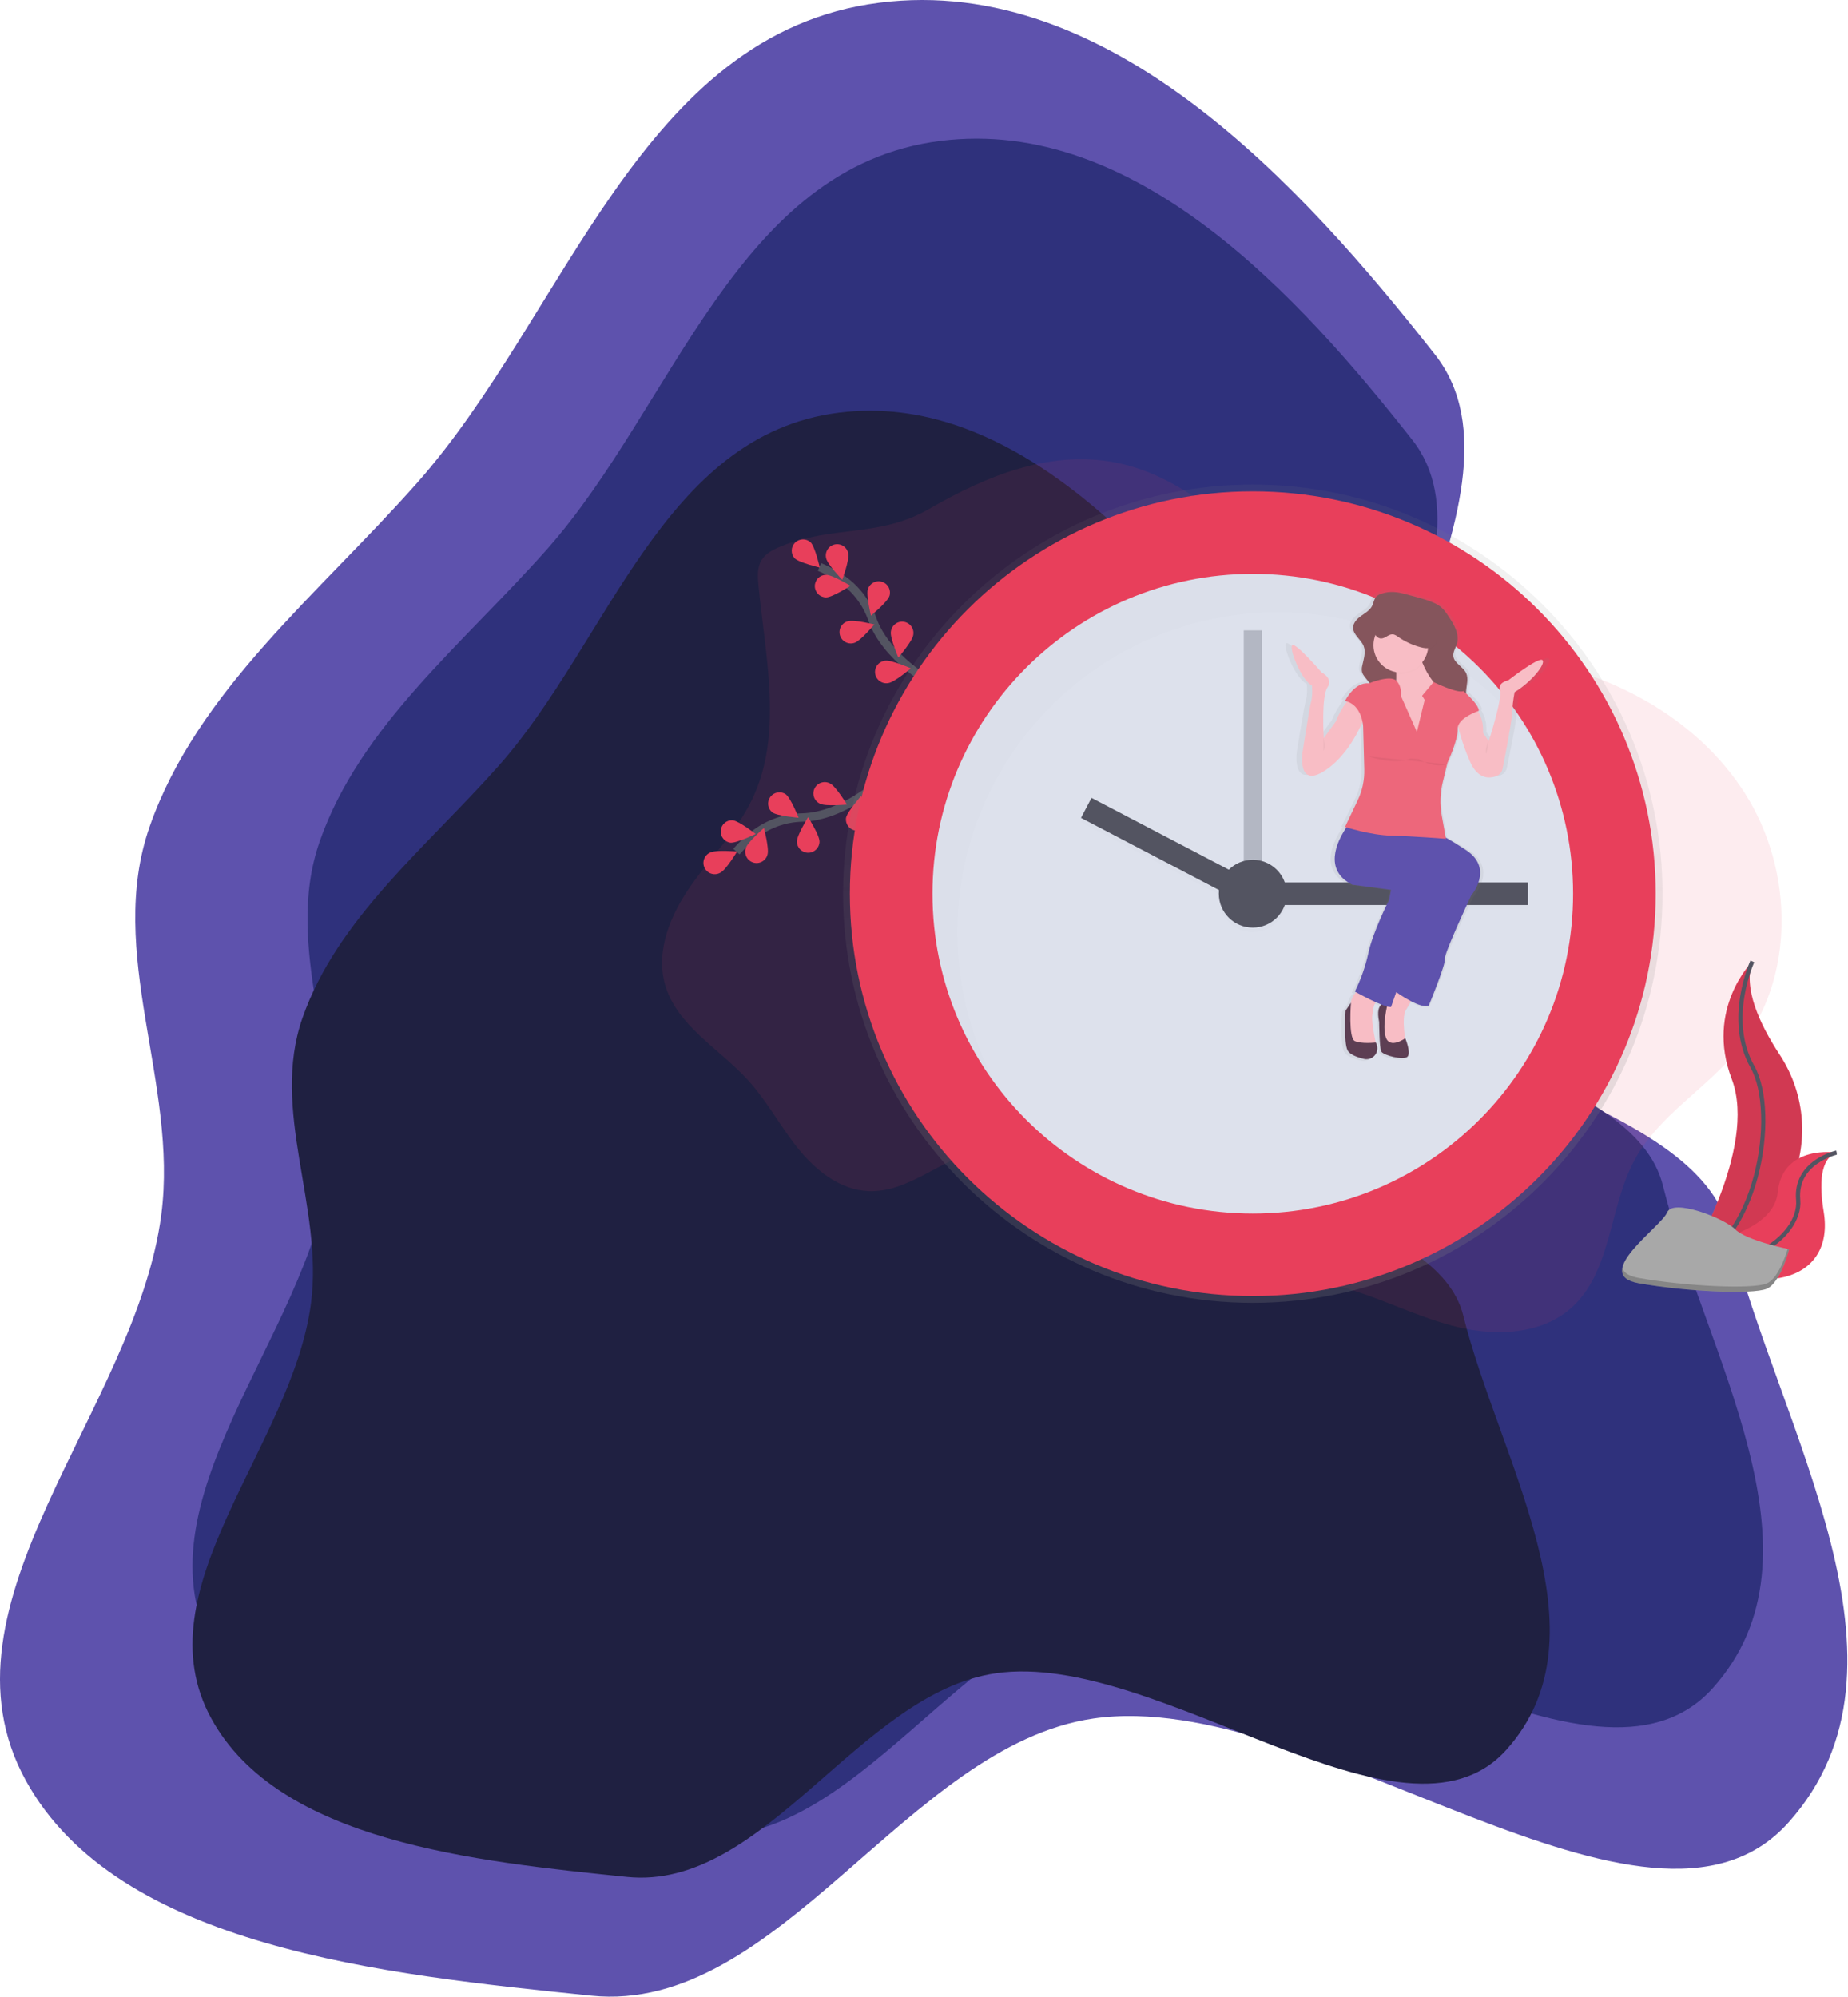 <svg width="2516" height="2718" viewBox="0 0 2516 2718" fill="none" xmlns="http://www.w3.org/2000/svg">
<path fill-rule="evenodd" clip-rule="evenodd" d="M1197.58 3.648C1510.37 -35.787 1772.82 252.49 1953.72 482.69C2105.04 675.258 1772.84 1054.93 1848.48 1279.98C1910.05 1463.18 2308.43 1489.59 2354.86 1676.28C2421.62 1944.68 2627.6 2266.27 2434.66 2481.1C2244.31 2693.05 1790.05 2295.72 1488.86 2339.22C1235.13 2375.87 1060.43 2742.71 805.062 2716.49C522.016 2687.43 160.404 2651.06 35.149 2423.61C-97.373 2182.96 185.052 1919.52 219.618 1653.36C242.817 1474.74 143.765 1296.75 203.794 1125.03C268.377 940.288 433.1 809.392 567.782 657.417C771.638 427.386 871.382 44.772 1197.58 3.648Z" fill="#5E52AD"/>
<path fill-rule="evenodd" clip-rule="evenodd" d="M1280.17 191.817C1546.08 158.293 1769.2 403.362 1922.98 599.059C2051.62 762.764 1769.21 1085.53 1833.51 1276.85C1885.85 1432.59 2224.53 1455.04 2264 1613.75C2320.75 1841.92 2495.86 2115.3 2331.83 2297.94C2170.01 2478.12 1783.84 2140.34 1527.8 2177.32C1312.09 2208.48 1163.58 2520.33 946.487 2498.05C705.865 2473.35 398.453 2442.43 291.972 2249.06C179.313 2044.48 419.407 1820.53 448.792 1594.27C468.514 1442.41 384.308 1291.1 435.34 1145.12C490.243 988.071 630.277 876.793 744.772 747.597C918.073 552.044 1002.87 226.778 1280.17 191.817Z" fill="#2F317C"/>
<path fill-rule="evenodd" clip-rule="evenodd" d="M1141.93 561.752C1371.74 532.78 1564.56 744.573 1697.46 913.697C1808.64 1055.17 1564.57 1334.11 1620.14 1499.46C1665.38 1634.05 1958.06 1653.45 1992.17 1790.61C2041.22 1987.8 2192.55 2224.06 2050.8 2381.9C1910.95 2537.62 1577.21 2245.7 1355.94 2277.66C1169.52 2304.59 1041.17 2574.1 853.558 2554.84C645.608 2533.49 379.937 2506.77 287.914 2339.66C190.553 2162.86 398.046 1969.32 423.442 1773.77C440.485 1642.54 367.713 1511.77 411.816 1385.62C459.264 1249.89 580.283 1153.72 679.232 1042.07C829.002 873.067 902.282 591.966 1141.93 561.752Z" fill="#1F2041"/>
<g clip-path="url(#clip0_2223_118)">
<path opacity="0.1" d="M1062.24 744.087C1052.28 748.21 1042.07 753.502 1036.6 762.779C1030.8 772.579 1031.5 784.748 1032.57 796.086C1041.97 894.421 1066.74 999.003 1023.98 1088.08C1003.22 1131.29 968.503 1165.92 940.89 1205.17C913.277 1244.41 892.428 1293.41 905.249 1339.58C920.904 1395.99 979.335 1427.27 1018.72 1470.68C1044.5 1499.07 1062.58 1533.56 1086.63 1563.42C1110.68 1593.28 1143.64 1619.59 1182.04 1621.34C1237.27 1623.88 1282.2 1576.26 1336.35 1565.23C1391.82 1553.94 1447.68 1582.68 1492.66 1617.08C1537.64 1651.48 1578.55 1693.15 1630.96 1714.63C1688.83 1738.37 1754.07 1734.74 1815 1749C1870.47 1762 1921.54 1789.64 1976.61 1804.38C2031.68 1819.12 2096.23 1818.23 2138.9 1780.58C2194.51 1731.35 2190.14 1643.66 2225.65 1578.54C2258.64 1518.03 2323.22 1481.91 2366.69 1428.42C2444.91 1332.15 2442.35 1185 2375.94 1080.29C2309.53 975.588 2189.23 912.19 2066.22 895.683C2010.74 888.252 1953.62 889.268 1900.29 872.36C1757.54 827.131 1672.59 665.074 1526.85 631.352C1434.21 609.953 1344.11 647.013 1265.2 692.627C1196.71 732.226 1133.52 714.565 1062.24 744.087Z" fill="#E83F5B"/>
<path d="M1201.35 1061.77C1201.35 1061.77 1148.76 1111.32 1092.32 1112.8C1068.62 1113.27 1045.71 1121.41 1027.03 1135.99C1018.2 1142.95 1010.03 1150.71 1002.62 1159.17" stroke="#535461" stroke-width="11.424" stroke-miterlimit="10"/>
<path d="M967.026 1160.39C974.607 1156.54 1003.55 1159.09 1003.55 1159.09C1003.55 1159.09 988.537 1183.94 980.956 1187.78C979.14 1188.86 977.123 1189.55 975.029 1189.81C972.934 1190.08 970.808 1189.91 968.782 1189.32C966.756 1188.73 964.873 1187.73 963.249 1186.38C961.626 1185.04 960.297 1183.37 959.345 1181.49C958.393 1179.61 957.838 1177.55 957.715 1175.45C957.592 1173.34 957.903 1171.24 958.629 1169.26C959.355 1167.28 960.48 1165.47 961.935 1163.95C963.39 1162.42 965.144 1161.21 967.088 1160.39H967.026Z" fill="#E83F5B"/>
<path d="M997.49 1116.46C1005.95 1117.36 1028.85 1135.2 1028.85 1135.2C1028.85 1135.2 1002.65 1147.91 994.269 1147.03C990.348 1146.44 986.805 1144.36 984.38 1141.23C981.954 1138.1 980.832 1134.15 981.247 1130.21C981.662 1126.27 983.582 1122.65 986.607 1120.09C989.633 1117.52 993.531 1116.23 997.49 1116.46V1116.46Z" fill="#E83F5B"/>
<path d="M1069.73 1081.06C1076.57 1086.09 1087.33 1113.05 1087.33 1113.05C1087.33 1113.05 1058.34 1110.85 1051.5 1105.83C1048.42 1103.34 1046.41 1099.77 1045.9 1095.84C1045.39 1091.92 1046.42 1087.95 1048.77 1084.76C1051.11 1081.57 1054.6 1079.4 1058.51 1078.72C1062.41 1078.03 1066.43 1078.87 1069.73 1081.06V1081.06Z" fill="#E83F5B"/>
<path d="M1130.42 1066.59C1138.02 1070.39 1153.18 1095.14 1153.18 1095.14C1153.18 1095.14 1124.24 1097.86 1116.65 1094.06C1114.73 1093.23 1113.01 1092.01 1111.57 1090.49C1110.14 1088.96 1109.04 1087.17 1108.33 1085.2C1107.61 1083.24 1107.31 1081.15 1107.43 1079.07C1107.55 1076.98 1108.1 1074.95 1109.04 1073.08C1109.97 1071.21 1111.28 1069.55 1112.88 1068.21C1114.48 1066.86 1116.33 1065.85 1118.33 1065.25C1120.33 1064.64 1122.44 1064.44 1124.52 1064.67C1126.6 1064.91 1128.61 1065.56 1130.42 1066.59V1066.59Z" fill="#E83F5B"/>
<path d="M1044.95 1163.22C1047.48 1155.11 1040.08 1127.05 1040.08 1127.05C1040.08 1127.05 1018.08 1146 1015.55 1154.11C1014.84 1156.06 1014.53 1158.15 1014.65 1160.22C1014.76 1162.3 1015.3 1164.34 1016.23 1166.2C1017.16 1168.07 1018.45 1169.72 1020.04 1171.07C1021.63 1172.42 1023.47 1173.44 1025.47 1174.05C1027.46 1174.67 1029.55 1174.88 1031.63 1174.66C1033.7 1174.45 1035.71 1173.81 1037.53 1172.8C1039.35 1171.79 1040.95 1170.41 1042.23 1168.77C1043.5 1167.12 1044.43 1165.23 1044.95 1163.22V1163.22Z" fill="#E83F5B"/>
<path d="M1115.72 1145.32C1115.72 1136.83 1100.24 1112.28 1100.24 1112.28C1100.24 1112.28 1084.92 1136.89 1084.94 1145.42C1084.95 1149.5 1086.58 1153.4 1089.48 1156.28C1092.38 1159.16 1096.31 1160.77 1100.39 1160.75C1104.48 1160.74 1108.39 1159.11 1111.27 1156.22C1114.16 1153.32 1115.77 1149.4 1115.75 1145.32H1115.72Z" fill="#E83F5B"/>
<path d="M1182.12 1118.62C1183.54 1110.25 1172.44 1083.43 1172.44 1083.43C1172.44 1083.43 1153.17 1105.16 1151.77 1113.52C1151.29 1117.45 1152.35 1121.41 1154.72 1124.58C1157.1 1127.74 1160.6 1129.88 1164.5 1130.53C1168.41 1131.19 1172.42 1130.32 1175.7 1128.11C1178.98 1125.89 1181.28 1122.5 1182.12 1118.63V1118.62Z" fill="#E83F5B"/>
<path d="M1269.69 930.545C1269.69 930.545 1206.35 895.808 1187.52 842.594C1179.78 820.217 1164.98 800.95 1145.34 787.688C1135.97 781.461 1126.04 776.106 1115.69 771.688" stroke="#535461" stroke-width="11.424" stroke-miterlimit="10"/>
<path d="M1103.67 738.228C1109.67 744.243 1116.12 772.534 1116.12 772.534C1116.12 772.534 1087.83 765.919 1081.84 759.889C1079.19 756.954 1077.78 753.115 1077.89 749.167C1078 745.219 1079.62 741.465 1082.43 738.681C1085.23 735.898 1089.01 734.298 1092.96 734.213C1096.92 734.129 1100.75 735.566 1103.67 738.228V738.228Z" fill="#E83F5B"/>
<path d="M1154.91 753.658C1156.67 761.965 1146.7 789.211 1146.7 789.211C1146.7 789.211 1126.56 768.304 1124.8 759.981C1124.28 757.968 1124.17 755.87 1124.48 753.815C1124.8 751.76 1125.52 749.789 1126.62 748.022C1127.72 746.255 1129.16 744.728 1130.87 743.534C1132.57 742.341 1134.5 741.504 1136.54 741.075C1138.58 740.646 1140.68 740.635 1142.72 741.04C1144.77 741.446 1146.71 742.26 1148.42 743.435C1150.14 744.609 1151.6 746.12 1152.72 747.874C1153.84 749.628 1154.59 751.591 1154.92 753.642L1154.91 753.658Z" fill="#E83F5B"/>
<path d="M1210.84 811.487C1208.16 819.533 1185.77 838.04 1185.77 838.04C1185.77 838.04 1178.96 809.841 1181.64 801.78C1182.93 797.903 1185.71 794.697 1189.37 792.867C1193.03 791.036 1197.26 790.731 1201.14 792.018C1205.03 793.306 1208.24 796.08 1210.07 799.731C1211.9 803.382 1212.21 807.611 1210.92 811.487H1210.84Z" fill="#E83F5B"/>
<path d="M1243.33 864.639C1242.05 873.024 1223.11 895.038 1223.11 895.038C1223.11 895.038 1211.61 868.393 1212.89 860.009C1213.11 857.937 1213.74 855.929 1214.75 854.108C1215.77 852.288 1217.14 850.691 1218.79 849.416C1220.44 848.141 1222.33 847.213 1224.35 846.69C1226.37 846.166 1228.47 846.058 1230.54 846.37C1232.6 846.683 1234.58 847.411 1236.35 848.509C1238.12 849.608 1239.65 851.055 1240.85 852.761C1242.04 854.468 1242.88 856.4 1243.31 858.439C1243.73 860.478 1243.74 862.582 1243.33 864.624V864.639Z" fill="#E83F5B"/>
<path d="M1124.92 813.133C1133.43 813.041 1157.9 797.38 1157.9 797.38C1157.9 797.38 1133.07 782.303 1124.57 782.395C1120.48 782.442 1116.58 784.108 1113.72 787.026C1110.87 789.945 1109.29 793.876 1109.34 797.957C1109.38 802.037 1111.05 805.931 1113.98 808.783C1116.9 811.635 1120.84 813.211 1124.92 813.164V813.133Z" fill="#E83F5B"/>
<path d="M1163.69 874.885C1171.77 872.254 1190.43 850.009 1190.43 850.009C1190.43 850.009 1162.21 843.04 1154.14 845.671C1152.15 846.238 1150.29 847.201 1148.68 848.502C1147.07 849.803 1145.73 851.415 1144.76 853.242C1143.79 855.068 1143.2 857.072 1143.02 859.133C1142.84 861.194 1143.08 863.27 1143.72 865.237C1144.36 867.203 1145.39 869.02 1146.76 870.579C1148.12 872.138 1149.78 873.406 1151.65 874.308C1153.51 875.21 1155.54 875.728 1157.61 875.83C1159.68 875.931 1161.75 875.615 1163.69 874.9V874.885Z" fill="#E83F5B"/>
<path d="M1209.61 929.745C1218.02 928.515 1240.18 909.746 1240.18 909.746C1240.18 909.746 1213.56 898.115 1205.16 899.346C1203.09 899.559 1201.09 900.188 1199.27 901.194C1197.45 902.2 1195.85 903.564 1194.58 905.202C1193.3 906.841 1192.37 908.72 1191.84 910.727C1191.31 912.735 1191.19 914.828 1191.49 916.882C1191.79 918.936 1192.51 920.908 1193.59 922.678C1194.68 924.449 1196.11 925.982 1197.81 927.186C1199.5 928.389 1201.42 929.237 1203.45 929.68C1205.48 930.122 1207.58 930.15 1209.63 929.761L1209.61 929.745Z" fill="#E83F5B"/>
<path d="M1705.63 1773.41C2013.7 1773.41 2263.44 1524.08 2263.44 1216.51C2263.44 908.935 2013.7 659.599 1705.63 659.599C1397.56 659.599 1147.82 908.935 1147.82 1216.51C1147.82 1524.08 1397.56 1773.41 1705.63 1773.41Z" fill="url(#paint0_linear_2223_118)"/>
<path d="M1705.63 1764.18C2008.59 1764.18 2254.19 1518.98 2254.19 1216.51C2254.19 914.032 2008.59 668.829 1705.63 668.829C1402.67 668.829 1157.07 914.032 1157.07 1216.51C1157.07 1518.98 1402.67 1764.18 1705.63 1764.18Z" fill="#E83F5B"/>
<path d="M1705.63 1651.88C1946.47 1651.88 2141.71 1456.96 2141.71 1216.51C2141.71 976.057 1946.47 781.134 1705.63 781.134C1464.79 781.134 1269.55 976.057 1269.55 1216.51C1269.55 1456.96 1464.79 1651.88 1705.63 1651.88Z" fill="#DDE1EC"/>
<path opacity="0.3" d="M1717.96 858.055H1693.3V1242.66H1717.96V858.055Z" fill="#535461"/>
<g opacity="0.1">
<path opacity="0.1" d="M2080.07 1207.28H1731.83V1238.04H2080.07V1207.28Z" fill="black"/>
<path opacity="0.1" d="M1485.96 1092.16L1471.66 1119.42L1690.78 1233.98L1705.08 1206.72L1485.96 1092.16Z" fill="black"/>
<path opacity="0.1" d="M1705.63 1268.81C1731.16 1268.81 1751.86 1248.15 1751.86 1222.66C1751.86 1197.17 1731.16 1176.51 1705.63 1176.51C1680.1 1176.51 1659.4 1197.17 1659.4 1222.66C1659.4 1248.15 1680.1 1268.81 1705.63 1268.81Z" fill="black"/>
</g>
<path d="M2080.07 1201.12H1731.83V1231.89H2080.07V1201.12Z" fill="#535461"/>
<path d="M1705.18 1200.61L1486.06 1086.04L1471.76 1113.3L1690.88 1227.86L1705.18 1200.61Z" fill="#535461"/>
<path d="M1705.63 1262.66C1731.16 1262.66 1751.86 1242 1751.86 1216.51C1751.86 1191.02 1731.16 1170.35 1705.63 1170.35C1680.1 1170.35 1659.4 1191.02 1659.4 1216.51C1659.4 1242 1680.1 1262.66 1705.63 1262.66Z" fill="#535461"/>
<g opacity="0.1">
<path opacity="0.1" d="M1303.42 1268.81C1303.42 1028.36 1498.66 833.44 1739.5 833.44C1807.1 833.38 1873.78 849.036 1934.27 879.167C1994.76 909.298 2047.39 953.076 2087.99 1007.04C2013.78 872.393 1870.48 781.134 1705.6 781.134C1464.76 781.134 1269.52 976.051 1269.52 1216.51C1269.38 1310.97 1300.15 1402.89 1357.15 1478.28C1321.8 1414.11 1303.32 1342.05 1303.42 1268.81V1268.81Z" fill="black"/>
</g>
<path d="M2108.55 896.238C2103.37 891.269 2059.79 923.93 2059.79 923.93C2059.79 923.93 2044.28 926.761 2047.97 937.391C2051.67 948.021 2031.72 1007.56 2031.72 1007.56L2023.6 996.22C2024.38 982.913 2020.72 973.482 2017.14 967.606C2016.85 967.129 2016.55 966.667 2016.26 966.236L2017.68 965.744C2017.14 958.483 2005.51 947.421 1999.33 942.006C1999.33 941.222 1999.33 940.468 1999.33 939.668C1999.71 930.991 2003.19 921.838 1999.33 913.976C1994.95 905.007 1982.15 900.5 1981.07 890.654C1980.42 884.777 1984.4 879.47 1986.15 873.808C1990.34 860.27 1981.64 846.455 1973.32 834.794C1970.5 830.422 1967.07 826.474 1963.13 823.071C1959.38 820.334 1955.26 818.138 1950.9 816.548C1938.71 811.625 1926.24 809.149 1913.67 805.779C1901.6 802.58 1890.48 801.056 1878.23 805.072C1875.32 805.854 1872.67 807.375 1870.52 809.487C1867.61 812.748 1867.23 817.394 1865.31 821.287C1862.23 827.548 1855.59 831.286 1849.72 835.302C1843.85 839.317 1837.96 844.824 1837.93 851.747C1837.93 861.578 1849.18 867.762 1852.94 876.916C1856.45 885.439 1852.94 894.931 1850.98 903.915C1850.17 906.819 1850.09 909.88 1850.75 912.822C1851.53 915.015 1852.7 917.048 1854.2 918.822C1856.53 921.899 1859.03 924.761 1861.51 927.684L1860.37 928.13C1839.69 926.007 1826.39 952.221 1826.39 952.221C1827.35 952.421 1828.26 952.652 1829.15 952.914L1828.27 954.052C1822.02 962.154 1816.92 971.073 1813.09 980.559L1796.14 1003.24C1796.14 1003.24 1792.44 946.529 1801.32 933.776C1810.2 921.022 1793.2 913.222 1793.2 913.222C1793.2 913.222 1756.22 872.116 1751.09 875.654C1745.96 879.193 1763.65 923.853 1779.16 930.945C1779.16 930.945 1780.7 945.114 1777.62 954.329C1775.76 960.16 1765.8 1021.67 1765.8 1021.67C1765.8 1021.67 1756.94 1073.4 1797.58 1047.82C1823.97 1031.23 1841.03 1002.68 1849.72 984.743C1850.33 983.482 1850.9 982.277 1851.43 981.128C1851.83 983.031 1852.11 984.958 1852.25 986.897L1853.79 1046.17C1854.18 1060.83 1850.97 1075.37 1844.45 1088.51L1826.34 1125.17L1828.36 1125.79L1827.15 1127.54C1815.22 1145.06 1794.94 1184.46 1836.68 1204.54L1892.16 1211.63L1889.2 1225.8C1889.2 1225.8 1866.3 1269.03 1859.64 1298.8C1855.51 1317.03 1849.05 1334.65 1840.43 1351.24L1842.14 1352.15C1841.78 1352.55 1841.41 1352.96 1841.06 1353.39C1837.7 1357.17 1835.47 1361.82 1834.65 1366.81L1827.13 1377.46C1827.13 1377.46 1824.17 1421.39 1830.09 1432.04C1833.33 1437.85 1844.07 1441.55 1853.2 1443.7C1866.76 1446.91 1877.7 1432.93 1870.51 1421.41L1870.41 1421.25H1870.28C1868.74 1414.1 1864.02 1391.9 1865.56 1383.47C1865.99 1381.07 1866.39 1378.69 1866.59 1376.26C1866.96 1373.06 1867.94 1369.97 1869.46 1367.13C1869.71 1366.66 1869.97 1366.19 1870.23 1365.73L1871.03 1366.07C1873.51 1367.13 1875.96 1368.13 1878.29 1369.01C1874.68 1372.29 1872.13 1379.07 1875.21 1393.02C1875.21 1393.02 1875.5 1427.93 1878.17 1433.42C1880.83 1438.92 1910.66 1446.18 1915.84 1440.51C1921.02 1434.85 1912.51 1415.35 1912.51 1415.35L1912.25 1415.53C1910.54 1404.22 1908.43 1383.98 1913.62 1376.01C1915.72 1372.79 1917.75 1369.47 1919.57 1366.36L1920.69 1364.44C1930.34 1369.24 1940.54 1372.86 1946.12 1370.35C1946.12 1370.35 1970.5 1313.64 1969.02 1306.56C1967.54 1299.49 2006.69 1219.38 2006.69 1219.38C2006.69 1219.38 2039.93 1182.46 1999.31 1157.02C1986.41 1148.91 1977.01 1143.46 1970.19 1139.79L1964.47 1109.94C1961.53 1094.29 1962.06 1078.19 1966.01 1062.77L1972.18 1039.3L1972.68 1037.3C1972.68 1037.3 1988.2 1005.4 1987.46 990.513C1987.41 989.356 1987.54 988.197 1987.85 987.082C1988.02 987.79 1988.2 988.528 1988.4 989.297C1992.48 1004.78 1997.85 1019.88 2004.46 1034.47C2016.25 1061.02 2033.74 1058.91 2043.32 1055.14C2045.37 1054.35 2047.19 1053.06 2048.62 1051.39C2050.05 1049.72 2051.04 1047.72 2051.5 1045.57C2054.95 1029.05 2064.43 982.759 2065.03 969.975C2065.57 959.978 2066.8 950.031 2068.73 940.206C2093.05 926.007 2113.72 901.207 2108.55 896.238Z" fill="url(#paint1_linear_2223_118)"/>
<path d="M1927.66 1350.41C1927.66 1350.41 1924.41 1356.92 1919.96 1364.73C1918.21 1367.81 1916.27 1371.12 1914.29 1374.3C1907.24 1385.55 1914.29 1421.38 1914.29 1421.38L1898.88 1423.48L1883.47 1415.79L1880.65 1389.79V1370.78L1898.21 1351.16L1905.92 1342.67L1927.66 1350.41Z" fill="#F8BDC5"/>
<g opacity="0.1">
<path opacity="0.1" d="M1927.66 1350.41C1927.66 1350.41 1924.41 1356.92 1919.96 1364.73C1913.15 1361.1 1906.58 1357.07 1900.26 1352.64L1898.91 1351.69L1898.18 1351.16L1905.89 1342.67L1927.66 1350.41Z" fill="black"/>
</g>
<path d="M2002.99 1219C2002.99 1219 1965.69 1298.4 1967.11 1305.43C1968.52 1312.46 1945.29 1368.67 1945.29 1368.67C1939.99 1371.16 1930.25 1367.58 1921.06 1362.83C1914.14 1359.14 1907.45 1355.03 1901.03 1350.52L1899.68 1349.56L1898.86 1348.98L1960.1 1179.63L1905.92 1139.95L1901.91 1137.02L1877.69 1119.17L1951.65 1132.52C1951.65 1132.52 1954.22 1132.2 1967.83 1139.8C1974.36 1143.45 1983.44 1148.91 1995.98 1157.12C2034.65 1182.46 2002.99 1219 2002.99 1219Z" fill="#5E52AD"/>
<g opacity="0.03">
<path opacity="0.03" d="M2002.99 1219C2002.99 1219 1965.69 1298.4 1967.11 1305.43C1968.52 1312.46 1945.29 1368.67 1945.29 1368.67C1939.99 1371.16 1930.25 1367.58 1921.06 1362.83C1914.14 1359.14 1907.45 1355.03 1901.03 1350.52L1899.68 1349.56L1898.86 1348.98L1960.1 1179.63L1905.92 1139.95L1901.91 1137.02L1877.69 1119.17L1951.65 1132.52C1951.65 1132.52 1954.22 1132.2 1967.83 1139.8C1974.36 1143.45 1983.44 1148.91 1995.98 1157.12C2034.65 1182.46 2002.99 1219 2002.99 1219Z" fill="black"/>
</g>
<path d="M1889.66 1364.46C1889.66 1364.46 1871.35 1361.64 1877.7 1391.16C1877.7 1391.16 1877.98 1425.78 1880.52 1431.16C1883.07 1436.55 1911.5 1443.81 1916.41 1438.19C1921.33 1432.58 1913.24 1413.25 1913.24 1413.25C1913.24 1413.25 1892.48 1428.36 1886.84 1412.19C1881.2 1396.02 1889.66 1364.46 1889.66 1364.46Z" fill="#5D3E53"/>
<path d="M1876.98 1358.84C1874.98 1360.74 1873.36 1362.99 1872.19 1365.49C1870.73 1368.31 1869.81 1371.38 1869.46 1374.53C1869.27 1376.93 1868.89 1379.32 1868.49 1381.69C1866.73 1391.7 1873.47 1421.38 1873.47 1421.38L1846.72 1425.59L1836.87 1415.05L1834.76 1391.87C1837.39 1383.92 1838.81 1375.63 1838.98 1367.26C1838.98 1361.21 1842.06 1355.81 1845.14 1351.87C1847.23 1349.24 1849.63 1346.87 1852.28 1344.81C1852.28 1344.81 1882.62 1353.92 1876.98 1358.84Z" fill="#F8BDC5"/>
<g opacity="0.1">
<path opacity="0.1" d="M1876.98 1358.84C1874.98 1360.74 1873.36 1362.99 1872.19 1365.49C1861.23 1360.55 1849.72 1354.32 1845.53 1352.01L1845.21 1351.84C1847.29 1349.21 1849.69 1346.84 1852.34 1344.78C1852.34 1344.78 1882.62 1353.92 1876.98 1358.84Z" fill="black"/>
</g>
<path d="M1963.56 1197.92C1963.56 1197.92 1945.98 1230.95 1934.7 1258.35C1927.31 1276.35 1912.02 1319.21 1902.34 1346.5L1900.93 1350.53C1896.67 1362.61 1893.84 1370.78 1893.84 1370.78C1891.96 1370.79 1890.1 1370.52 1888.31 1369.96C1886.64 1369.52 1884.78 1368.92 1882.79 1368.18L1880.55 1367.33C1878.34 1366.47 1875.93 1365.47 1873.64 1364.43C1862.45 1359.44 1850.52 1352.95 1846.19 1350.58L1844.56 1349.67C1852.82 1333.15 1858.98 1315.67 1862.91 1297.63C1869.24 1268.12 1891.06 1225.32 1891.06 1225.32L1893.88 1211.26L1841.09 1204.23C1801.32 1184.38 1820.64 1145.26 1832 1127.89C1833.94 1124.88 1836.03 1121.97 1838.27 1119.17L1880.51 1128.4C1880.51 1128.4 1887.16 1130.52 1901.96 1137.06L1908.75 1140.14C1917.04 1143.94 1927.24 1148.83 1939.57 1155.11C1981.14 1176.09 1963.56 1197.92 1963.56 1197.92Z" fill="#5E52AD"/>
<path d="M1873.2 1419.27C1874.71 1421.8 1875.43 1424.73 1875.28 1427.67C1875.12 1430.61 1874.1 1433.44 1872.34 1435.8C1870.57 1438.17 1868.15 1439.95 1865.37 1440.94C1862.59 1441.93 1859.58 1442.08 1856.72 1441.36C1848.07 1439.22 1837.82 1435.56 1834.74 1429.79C1829.12 1419.25 1831.92 1375.69 1831.92 1375.69L1839.32 1364.79C1839.32 1364.79 1835.45 1412.93 1844.6 1417.1C1853.76 1421.27 1873.11 1419.05 1873.11 1419.05L1873.2 1419.27Z" fill="#5D3E53"/>
<path d="M1880.69 808.195C1877.88 808.976 1875.33 810.489 1873.3 812.579C1870.52 815.81 1870.21 820.425 1868.33 824.286C1865.41 830.44 1859.09 834.209 1853.48 838.132C1847.87 842.055 1842.28 847.578 1842.25 854.439C1842.25 864.193 1853.03 870.316 1856.55 879.377C1859.89 887.838 1856.55 897.238 1854.68 906.146C1853.9 909.03 1853.83 912.058 1854.47 914.976C1855.2 917.141 1856.32 919.157 1857.76 920.93C1864.56 930.16 1873 938.345 1877.55 948.852C1881 956.837 1881.96 965.652 1882.87 974.313C1884.18 986.774 1885.49 999.466 1883.11 1011.77C1882.88 1012.51 1882.88 1013.3 1883.11 1014.03C1883.52 1014.74 1884.15 1015.28 1884.92 1015.57C1889.4 1017.75 1894.28 1019 1899.26 1019.24C1904.24 1019.49 1909.21 1018.72 1913.89 1017C1918.57 1015.27 1922.84 1012.62 1926.47 1009.21C1930.09 1005.79 1932.99 1001.68 1934.98 997.112C1938.06 990.143 1939.25 981.728 1945.35 977.205C1946.06 976.617 1946.92 976.229 1947.83 976.082C1949.27 976.122 1950.66 976.588 1951.84 977.421C1959.76 981.697 1969.36 981.82 1978.19 980.067C1983.52 979.005 1988.97 977.113 1992.5 972.959C1999.45 964.713 1995.58 952.39 1996.05 941.637C1996.42 933.037 1999.73 923.961 1996.05 916.176C1991.88 907.284 1979.67 902.823 1978.65 893.1C1978.03 887.285 1981.82 882.008 1983.5 876.408C1987.49 862.978 1979.2 849.286 1971.28 837.732C1968.62 833.422 1965.36 829.512 1961.59 826.117C1958.04 823.416 1954.12 821.24 1949.94 819.656C1938.34 814.779 1926.5 812.318 1914.5 808.995C1903.01 805.718 1892.42 804.195 1880.69 808.195Z" fill="#85555C"/>
<path d="M1939.63 1008.9H1898.8V942.837C1900.01 936.493 1900.72 930.063 1900.93 923.607C1900.93 921.438 1900.93 919.222 1900.93 916.992C1900.54 909.115 1898.91 901.254 1894.62 896.454C1883.36 883.808 1931.22 885.916 1931.22 885.916C1932.69 891.722 1934.59 897.41 1936.92 902.93C1940.39 911.544 1945 919.652 1950.63 927.037C1955.59 933.609 1961.94 939.004 1969.23 942.837C1997.34 956.898 1939.63 1008.9 1939.63 1008.9Z" fill="#F8BDC5"/>
<g opacity="0.1">
<path opacity="0.1" d="M1936.87 902.93C1932.73 908.328 1927.18 912.49 1920.84 914.969C1914.49 917.447 1907.59 918.146 1900.88 916.992C1900.49 909.115 1898.86 901.254 1894.58 896.454C1883.31 883.808 1931.17 885.916 1931.17 885.916C1932.64 891.722 1934.55 897.41 1936.87 902.93V902.93Z" fill="black"/>
</g>
<path d="M1907.24 915.453C1927.85 915.453 1944.55 898.778 1944.55 878.208C1944.55 857.638 1927.85 840.963 1907.24 840.963C1886.64 840.963 1869.94 857.638 1869.94 878.208C1869.94 898.778 1886.64 915.453 1907.24 915.453Z" fill="#F8BDC5"/>
<path d="M2062.09 942.145C2060.26 951.891 2059.08 961.749 2058.58 971.652C2058.01 984.313 2048.98 1030.22 2045.68 1046.6C2045.26 1048.7 2044.33 1050.67 2042.97 1052.33C2041.61 1053.98 2039.86 1055.28 2037.88 1056.1C2028.73 1059.83 2012.09 1061.93 2000.9 1035.6C1994.59 1021.12 1989.47 1006.15 1985.6 990.836C1984.23 985.689 1983.2 980.457 1982.52 975.175L2007.17 961.821C2009.49 963.989 2011.46 966.506 2013 969.282C2016.4 975.113 2019.9 984.467 2019.16 997.651L2026.86 1008.9C2026.86 1008.9 2045.86 949.868 2042.27 939.329C2038.68 928.791 2053.54 925.976 2053.54 925.976C2053.54 925.976 2095.06 893.669 2099.99 898.577C2104.93 903.484 2085.31 928.084 2062.09 942.145Z" fill="#F8BDC5"/>
<path d="M1860.09 970.252C1858.17 975.748 1855.96 981.14 1853.46 986.405C1845.17 1004.2 1828.93 1032.56 1803.79 1048.96C1765.08 1074.25 1773.52 1022.96 1773.52 1022.96C1773.52 1022.96 1783 961.975 1784.79 956.206C1787.61 947.068 1786.19 933.022 1786.19 933.022C1771.41 925.991 1754.52 881.731 1759.44 878.208C1764.35 874.685 1799.5 915.453 1799.5 915.453C1799.5 915.453 1815.7 923.145 1807.21 935.837C1798.72 948.529 1802.28 1004.7 1802.28 1004.7L1818.56 982.251C1822.19 972.885 1827.05 964.048 1833.03 955.975C1836.11 951.775 1838.27 949.237 1838.27 949.237L1860.09 970.252Z" fill="#F8BDC5"/>
<g opacity="0.1">
<path opacity="0.1" d="M2013.01 969.283C2007.83 971.19 1987.79 979.267 1985.57 990.82C1984.2 985.673 1983.17 980.442 1982.49 975.159L2007.14 961.806C2009.48 963.975 2011.46 966.498 2013.01 969.283Z" fill="black"/>
</g>
<g opacity="0.1">
<path opacity="0.1" d="M1860.09 970.251C1858.17 975.748 1855.96 981.14 1853.47 986.405C1852.51 979.451 1848.58 961.667 1833.03 955.929C1836.11 951.729 1838.27 949.191 1838.27 949.191L1860.09 970.251Z" fill="black"/>
</g>
<g opacity="0.1">
<path opacity="0.1" d="M1939.63 1008.9H1898.8V942.837C1900.01 936.493 1900.72 930.063 1900.93 923.607C1909.32 931.699 1907.24 944.237 1907.24 944.237L1929.06 993.466L1939.63 949.944L1936.12 944.329L1950.6 927.13C1955.56 933.701 1961.91 939.096 1969.2 942.929C1997.34 956.898 1939.63 1008.9 1939.63 1008.9Z" fill="black"/>
</g>
<g opacity="0.1">
<path opacity="0.1" d="M1968.48 1143.79C1968.48 1143.79 1936.49 1141.25 1908.74 1140.05L1905.95 1139.92C1902 1139.77 1898.24 1139.65 1894.56 1139.55C1867.63 1138.91 1837.16 1129.51 1831.98 1127.86C1833.93 1124.86 1836.03 1121.96 1838.27 1119.17L1880.51 1128.4C1880.51 1128.4 1887.16 1130.52 1901.96 1137.06L1877.69 1119.17L1951.65 1132.52C1951.65 1132.52 1954.22 1132.2 1967.83 1139.8L1968.48 1143.79Z" fill="black"/>
</g>
<path d="M1939.63 952.683L1936.12 947.068L1951.74 928.407C1951.74 928.407 1983.96 944.175 1992.41 940.714C1992.41 940.714 2012.83 957.637 2013.52 967.421C2013.52 967.421 1983.96 977.251 1984.66 992.036C1985.35 1006.82 1970.64 1038.4 1970.64 1038.4L1964.47 1063.66C1960.68 1078.97 1960.15 1094.91 1962.93 1110.43L1968.56 1141.71C1968.56 1141.71 1924.21 1138.2 1894.59 1137.49C1864.98 1136.79 1831.25 1125.55 1831.25 1125.55L1848.52 1089.26C1854.75 1076.17 1857.8 1061.79 1857.43 1047.3L1855.88 988.543C1855.88 988.543 1854.48 959.037 1831.23 954.114C1831.23 954.114 1843.9 928.114 1863.59 930.222C1863.59 930.222 1892.28 918.269 1900.8 926.345C1909.32 934.422 1907.23 947.083 1907.23 947.083L1929.05 996.312L1939.63 952.683Z" fill="#ED677B"/>
<g opacity="0.1">
<path opacity="0.1" d="M1880.32 870.531C1885.98 870.531 1890.42 864.547 1896.07 864.855C1899 865.009 1901.51 866.87 1903.93 868.547C1913.07 874.867 1923.24 879.552 1933.99 882.393C1938.17 883.5 1942.59 884.331 1946.78 883.316C1950.97 882.3 1954.9 879.008 1955.38 874.716C1955.5 872.824 1955.25 870.928 1954.64 869.132C1949.9 852.628 1939.16 838.482 1924.53 829.456C1918.68 825.871 1911.53 823.133 1905.04 825.379C1899.18 827.394 1895.41 832.871 1891.17 837.379C1887.98 840.754 1884.35 843.692 1880.38 846.117C1877.3 847.978 1872.68 849.194 1870.91 852.609C1867.56 858.978 1872.82 870.47 1880.32 870.531Z" fill="black"/>
</g>
<path d="M1880.32 869.131C1885.98 869.131 1890.42 863.147 1896.07 863.455C1899 863.608 1901.51 865.47 1903.93 867.147C1913.07 873.467 1923.24 878.152 1933.99 880.992C1938.17 882.1 1942.59 882.931 1946.78 881.916C1950.97 880.9 1954.9 877.608 1955.38 873.316C1955.5 871.424 1955.25 869.528 1954.64 867.731C1949.9 851.228 1939.16 837.082 1924.53 828.056C1918.68 824.471 1911.53 821.733 1905.04 823.979C1899.18 825.994 1895.41 831.471 1891.17 835.978C1887.98 839.354 1884.35 842.292 1880.38 844.717C1877.3 846.578 1872.68 847.793 1870.91 851.209C1867.56 857.639 1872.82 869.054 1880.32 869.131Z" fill="#85555C"/>
<path opacity="0.05" d="M1863.27 1029.62C1863.27 1029.62 1897.75 1042.26 1920.28 1032.43L1931.54 1033.14C1931.54 1033.14 1950.26 1046.25 1970.07 1040.39" fill="black"/>
<path opacity="0.05" d="M2026.56 1008.54C2026.56 1008.54 2020.93 1021.9 2023.74 1026.11Z" fill="black"/>
<path opacity="0.05" d="M1802.03 1004.33C1802.03 1004.33 1804.85 1017.68 1802.03 1021.9Z" fill="black"/>
<path d="M2385.76 1308.61C2385.76 1308.61 2321.29 1372.98 2357.68 1468.48C2394.08 1563.99 2295.31 1722.81 2295.31 1722.81C2295.31 1722.81 2296.37 1722.66 2298.39 1722.32C2430.8 1698.98 2496.58 1547.8 2422.95 1435.48C2395.51 1393.72 2373.04 1344.73 2385.76 1308.61Z" fill="#E83F5B"/>
<path opacity="0.1" d="M2385.76 1309.69C2385.76 1309.69 2321.29 1374.06 2357.68 1469.56C2394.08 1565.07 2295.31 1723.88 2295.31 1723.88C2295.31 1723.88 2296.37 1723.72 2298.39 1723.38C2430.8 1700.05 2496.58 1548.87 2422.95 1436.55C2395.51 1394.79 2373.04 1345.81 2385.76 1309.69Z" fill="black"/>
<path d="M2385.76 1308.61C2385.76 1308.61 2349.36 1387.5 2385.76 1451.87C2422.15 1516.24 2391.92 1696.86 2295.29 1722.81" stroke="#535461" stroke-width="5.712" stroke-miterlimit="10"/>
<path d="M2500.58 1568.94C2500.58 1568.94 2427.02 1557.25 2420.32 1623.06C2413.62 1688.88 2278.82 1698 2278.82 1698L2281.34 1699.68C2392.6 1772.6 2498.97 1746.12 2482.93 1649.29C2477.01 1613.31 2477.5 1577.16 2500.58 1568.94Z" fill="#E83F5B"/>
<path d="M2500.59 1568.94C2500.59 1568.94 2443.48 1581.45 2448.19 1633.29C2452.91 1685.14 2363.44 1747.28 2278.88 1698.02" stroke="#535461" stroke-width="5.712" stroke-miterlimit="10"/>
<path d="M2435.87 1700.4C2435.87 1700.4 2377.93 1688.83 2362.47 1673.4C2347.02 1657.97 2277.49 1630.99 2269.77 1650.32C2262.05 1669.66 2165.48 1735.17 2231.14 1746.74C2296.8 1758.31 2385.65 1762.12 2404.96 1754.43C2424.26 1746.74 2435.87 1700.4 2435.87 1700.4Z" fill="#A8A8A8"/>
<path opacity="0.2" d="M2231.14 1739.52C2296.82 1751.09 2385.65 1754.91 2404.96 1747.21C2419.67 1741.34 2429.89 1713.12 2433.93 1699.98L2435.85 1700.38C2435.85 1700.38 2424.26 1746.66 2404.96 1754.37C2385.65 1762.08 2296.8 1758.23 2231.14 1746.68C2212.19 1743.34 2206.76 1735.49 2208.81 1725.57C2210.42 1732.05 2217.03 1737.03 2231.14 1739.52Z" fill="black"/>
</g>
<defs>
<linearGradient id="paint0_linear_2223_118" x1="1705.63" y1="1773.41" x2="1705.63" y2="659.599" gradientUnits="userSpaceOnUse">
<stop stop-color="#808080" stop-opacity="0.25"/>
<stop offset="0.54" stop-color="#808080" stop-opacity="0.12"/>
<stop offset="1" stop-color="#808080" stop-opacity="0.1"/>
</linearGradient>
<linearGradient id="paint1_linear_2223_118" x1="270565" y1="383323" x2="270565" y2="115800" gradientUnits="userSpaceOnUse">
<stop stop-color="#808080" stop-opacity="0.25"/>
<stop offset="0.54" stop-color="#808080" stop-opacity="0.12"/>
<stop offset="1" stop-color="#808080" stop-opacity="0.1"/>
</linearGradient>
<clipPath id="clip0_2223_118">
<rect width="1599.37" height="1188.1" fill="white" transform="translate(901.368 625.123)"/>
</clipPath>
</defs>
</svg>
